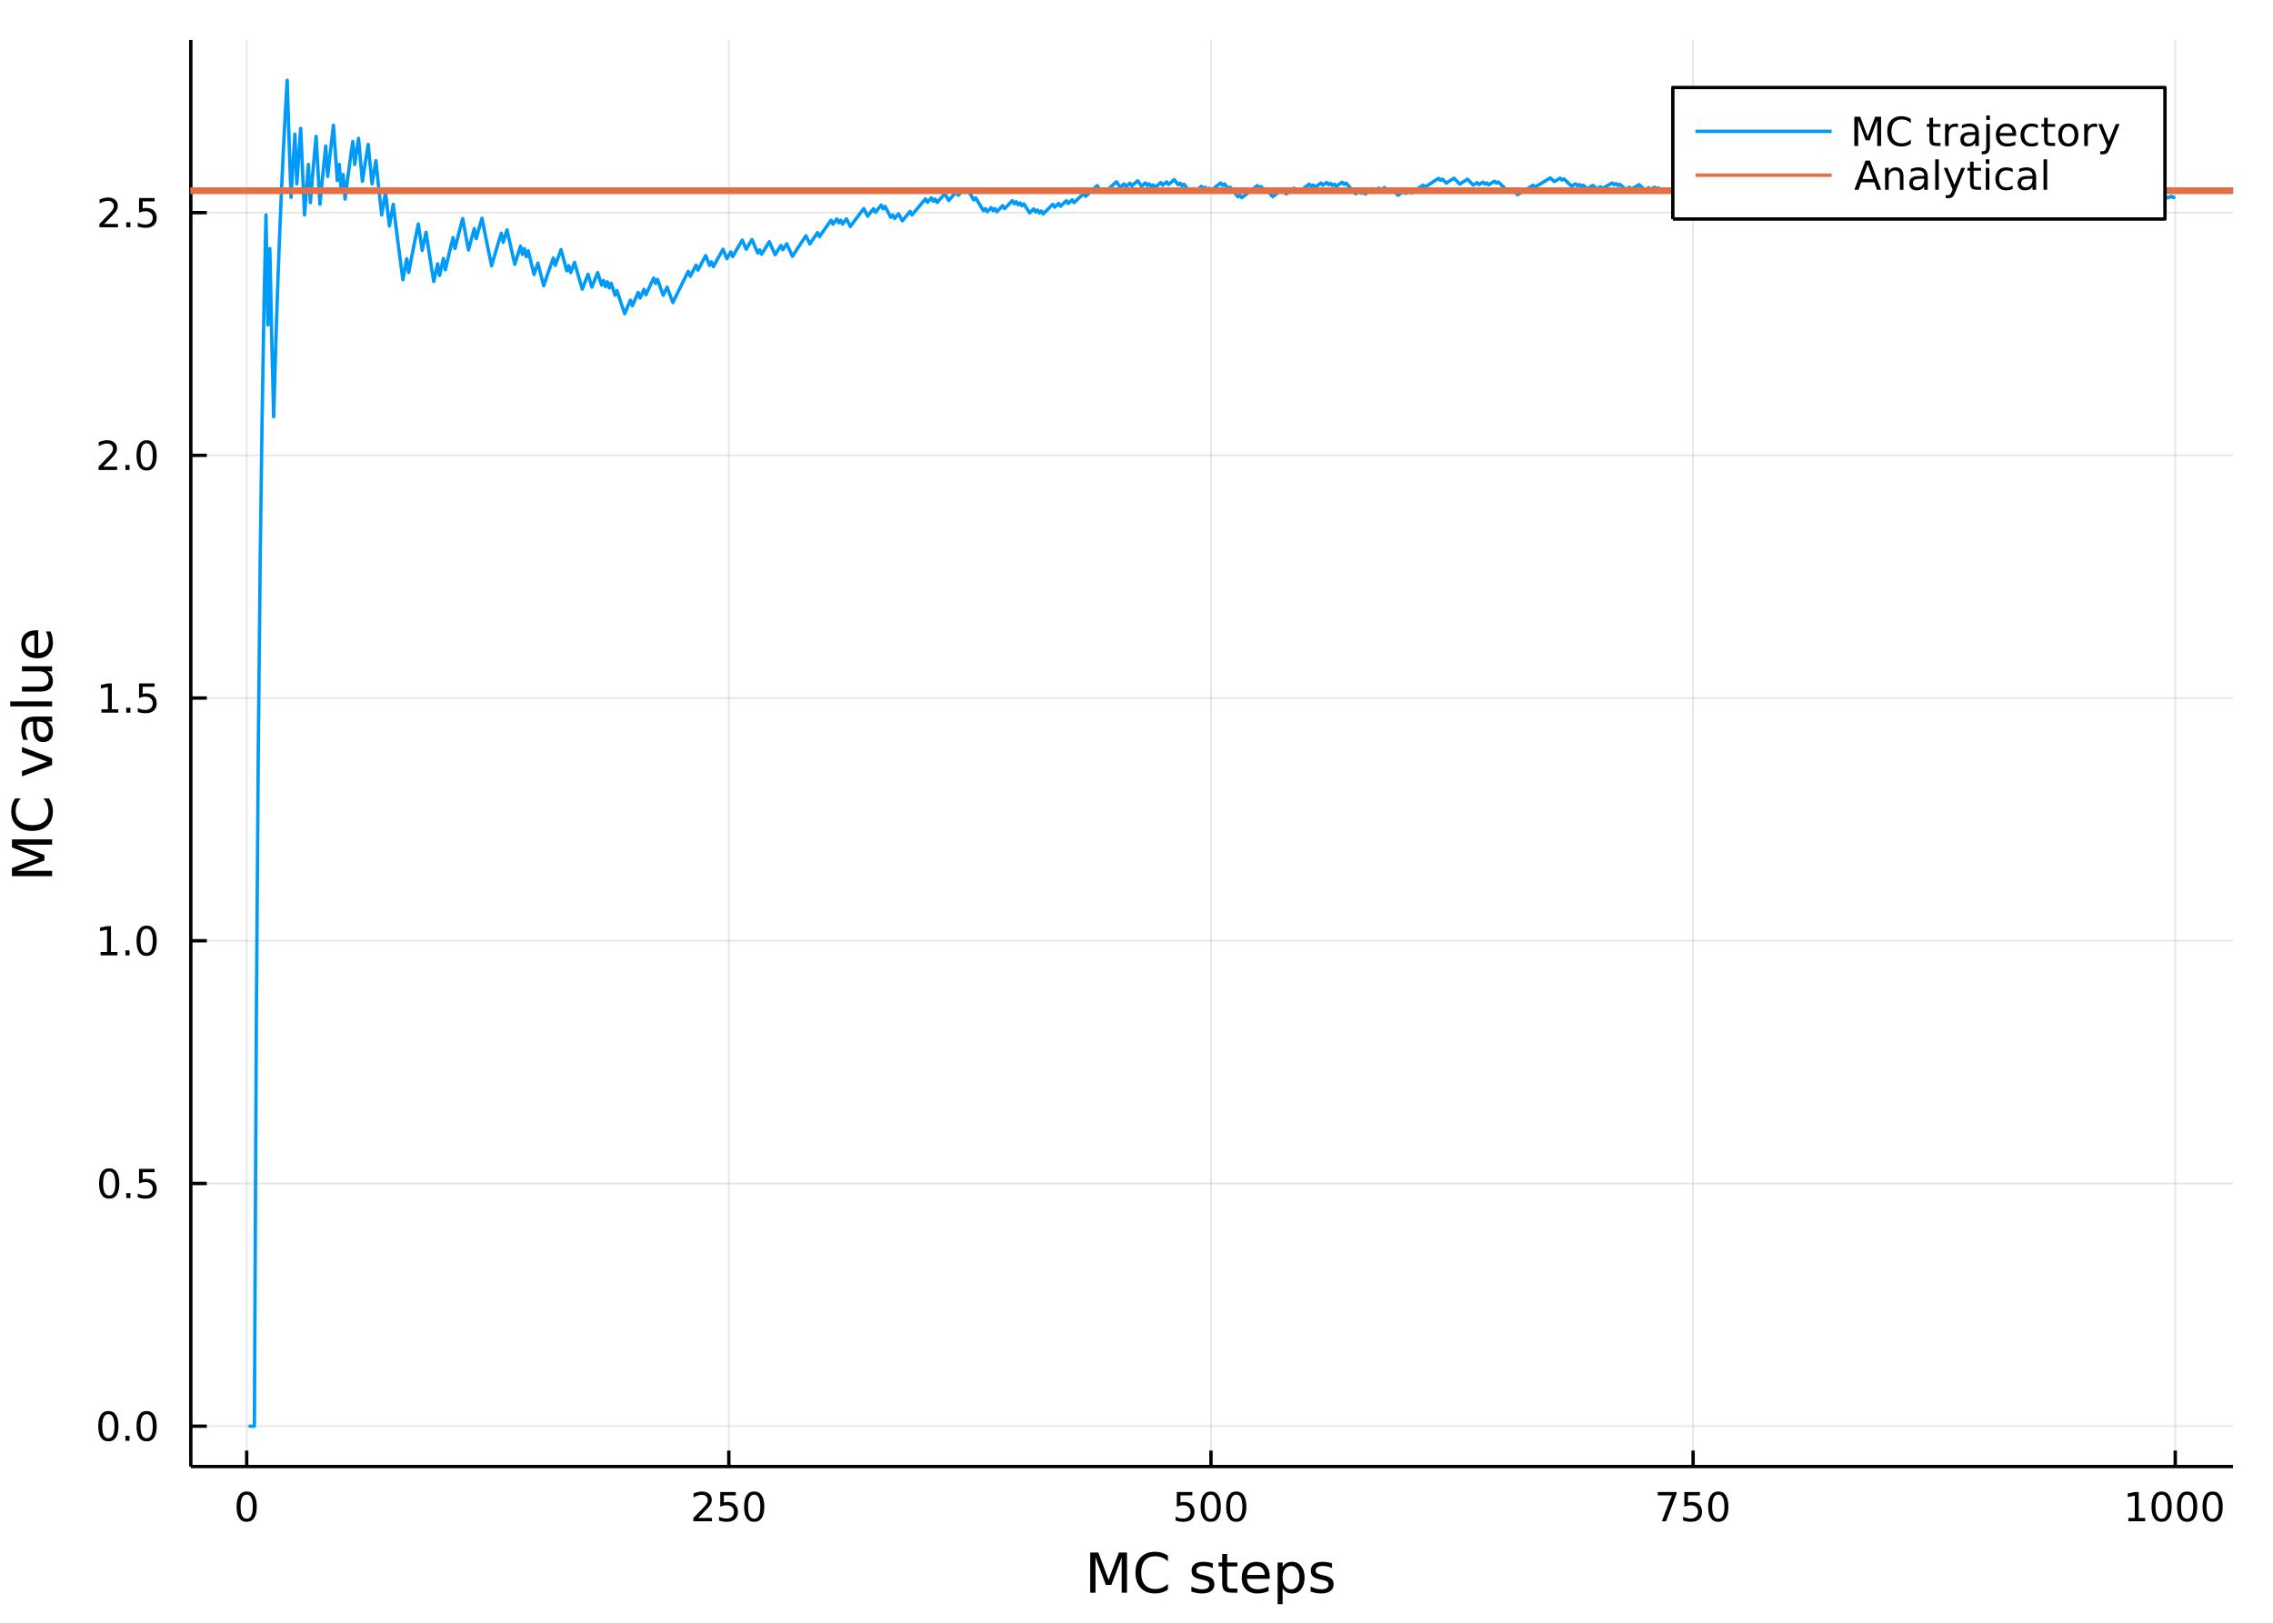 <?xml version="1.0" encoding="utf-8"?>
<svg xmlns="http://www.w3.org/2000/svg" xmlns:xlink="http://www.w3.org/1999/xlink" width="672" height="480" viewBox="0 0 2688 1920">
<rect x="0" y="0" width="2688" height="1920" fill="#333333" stroke="none"/>
<defs>
  <clipPath id="clip340">
    <rect x="0" y="0" width="2688" height="1920"/>
  </clipPath>
</defs>
<path clip-path="url(#clip340)" d="
M0 1920 L2688 1920 L2688 0 L0 0  Z
  " fill="#ffffff" fill-rule="evenodd" fill-opacity="1"/>
<defs>
  <clipPath id="clip341">
    <rect x="537" y="0" width="1883" height="1883"/>
  </clipPath>
</defs>
<path clip-path="url(#clip340)" d="
M225.654 1734.12 L2640.76 1734.12 L2640.76 47.244 L225.654 47.244  Z
  " fill="#ffffff" fill-rule="evenodd" fill-opacity="1"/>
<defs>
  <clipPath id="clip342">
    <rect x="225" y="47" width="2416" height="1688"/>
  </clipPath>
</defs>
<polyline clip-path="url(#clip342)" style="stroke:#000000; stroke-linecap:butt; stroke-linejoin:round; stroke-width:2; stroke-opacity:0.1; fill:none" points="
  291.726,1734.12 291.726,47.244 
  "/>
<polyline clip-path="url(#clip342)" style="stroke:#000000; stroke-linecap:butt; stroke-linejoin:round; stroke-width:2; stroke-opacity:0.1; fill:none" points="
  861.895,1734.12 861.895,47.244 
  "/>
<polyline clip-path="url(#clip342)" style="stroke:#000000; stroke-linecap:butt; stroke-linejoin:round; stroke-width:2; stroke-opacity:0.1; fill:none" points="
  1432.06,1734.12 1432.06,47.244 
  "/>
<polyline clip-path="url(#clip342)" style="stroke:#000000; stroke-linecap:butt; stroke-linejoin:round; stroke-width:2; stroke-opacity:0.1; fill:none" points="
  2002.23,1734.12 2002.23,47.244 
  "/>
<polyline clip-path="url(#clip342)" style="stroke:#000000; stroke-linecap:butt; stroke-linejoin:round; stroke-width:2; stroke-opacity:0.1; fill:none" points="
  2572.4,1734.12 2572.4,47.244 
  "/>
<polyline clip-path="url(#clip340)" style="stroke:#000000; stroke-linecap:butt; stroke-linejoin:round; stroke-width:4; stroke-opacity:1; fill:none" points="
  225.654,1734.12 2640.76,1734.12 
  "/>
<polyline clip-path="url(#clip340)" style="stroke:#000000; stroke-linecap:butt; stroke-linejoin:round; stroke-width:4; stroke-opacity:1; fill:none" points="
  291.726,1734.12 291.726,1715.22 
  "/>
<polyline clip-path="url(#clip340)" style="stroke:#000000; stroke-linecap:butt; stroke-linejoin:round; stroke-width:4; stroke-opacity:1; fill:none" points="
  861.895,1734.12 861.895,1715.22 
  "/>
<polyline clip-path="url(#clip340)" style="stroke:#000000; stroke-linecap:butt; stroke-linejoin:round; stroke-width:4; stroke-opacity:1; fill:none" points="
  1432.06,1734.12 1432.06,1715.22 
  "/>
<polyline clip-path="url(#clip340)" style="stroke:#000000; stroke-linecap:butt; stroke-linejoin:round; stroke-width:4; stroke-opacity:1; fill:none" points="
  2002.23,1734.12 2002.23,1715.22 
  "/>
<polyline clip-path="url(#clip340)" style="stroke:#000000; stroke-linecap:butt; stroke-linejoin:round; stroke-width:4; stroke-opacity:1; fill:none" points="
  2572.4,1734.12 2572.4,1715.22 
  "/>
<path clip-path="url(#clip340)" d="M291.726 1767.34 Q288.115 1767.34 286.286 1770.9 Q284.48 1774.45 284.48 1781.58 Q284.48 1788.68 286.286 1792.25 Q288.115 1795.79 291.726 1795.79 Q295.36 1795.79 297.165 1792.25 Q298.994 1788.68 298.994 1781.58 Q298.994 1774.45 297.165 1770.9 Q295.36 1767.34 291.726 1767.34 M291.726 1763.64 Q297.536 1763.64 300.591 1768.24 Q303.67 1772.83 303.67 1781.58 Q303.67 1790.3 300.591 1794.91 Q297.536 1799.49 291.726 1799.49 Q285.916 1799.49 282.837 1794.91 Q279.781 1790.3 279.781 1781.58 Q279.781 1772.83 282.837 1768.24 Q285.916 1763.64 291.726 1763.64 Z" fill="#000000" fill-rule="evenodd" fill-opacity="1" /><path clip-path="url(#clip340)" d="M825.588 1794.89 L841.907 1794.89 L841.907 1798.82 L819.963 1798.82 L819.963 1794.89 Q822.625 1792.13 827.208 1787.5 Q831.814 1782.85 832.995 1781.51 Q835.24 1778.98 836.12 1777.25 Q837.023 1775.49 837.023 1773.8 Q837.023 1771.04 835.078 1769.31 Q833.157 1767.57 830.055 1767.57 Q827.856 1767.57 825.402 1768.34 Q822.972 1769.1 820.194 1770.65 L820.194 1765.93 Q823.018 1764.79 825.472 1764.21 Q827.926 1763.64 829.963 1763.64 Q835.333 1763.64 838.527 1766.32 Q841.722 1769.01 841.722 1773.5 Q841.722 1775.63 840.912 1777.55 Q840.125 1779.45 838.018 1782.04 Q837.439 1782.71 834.338 1785.93 Q831.236 1789.12 825.588 1794.89 Z" fill="#000000" fill-rule="evenodd" fill-opacity="1" /><path clip-path="url(#clip340)" d="M851.768 1764.26 L870.124 1764.26 L870.124 1768.2 L856.05 1768.2 L856.05 1776.67 Q857.069 1776.32 858.087 1776.16 Q859.106 1775.97 860.124 1775.97 Q865.911 1775.97 869.291 1779.15 Q872.671 1782.32 872.671 1787.73 Q872.671 1793.31 869.198 1796.41 Q865.726 1799.49 859.407 1799.49 Q857.231 1799.49 854.962 1799.12 Q852.717 1798.75 850.31 1798.01 L850.31 1793.31 Q852.393 1794.45 854.615 1795 Q856.837 1795.56 859.314 1795.56 Q863.319 1795.56 865.657 1793.45 Q867.995 1791.34 867.995 1787.73 Q867.995 1784.12 865.657 1782.02 Q863.319 1779.91 859.314 1779.91 Q857.439 1779.91 855.564 1780.33 Q853.712 1780.74 851.768 1781.62 L851.768 1764.26 Z" fill="#000000" fill-rule="evenodd" fill-opacity="1" /><path clip-path="url(#clip340)" d="M891.884 1767.34 Q888.272 1767.34 886.444 1770.9 Q884.638 1774.45 884.638 1781.58 Q884.638 1788.68 886.444 1792.25 Q888.272 1795.79 891.884 1795.79 Q895.518 1795.79 897.323 1792.25 Q899.152 1788.68 899.152 1781.58 Q899.152 1774.45 897.323 1770.9 Q895.518 1767.34 891.884 1767.34 M891.884 1763.64 Q897.694 1763.64 900.749 1768.24 Q903.828 1772.83 903.828 1781.58 Q903.828 1790.3 900.749 1794.91 Q897.694 1799.49 891.884 1799.49 Q886.073 1799.49 882.995 1794.91 Q879.939 1790.3 879.939 1781.58 Q879.939 1772.83 882.995 1768.24 Q886.073 1763.64 891.884 1763.64 Z" fill="#000000" fill-rule="evenodd" fill-opacity="1" /><path clip-path="url(#clip340)" d="M1391.68 1764.26 L1410.04 1764.26 L1410.04 1768.2 L1395.97 1768.2 L1395.97 1776.67 Q1396.98 1776.32 1398 1776.16 Q1399.02 1775.97 1400.04 1775.97 Q1405.83 1775.97 1409.21 1779.15 Q1412.59 1782.32 1412.59 1787.73 Q1412.59 1793.31 1409.11 1796.41 Q1405.64 1799.49 1399.32 1799.49 Q1397.15 1799.49 1394.88 1799.12 Q1392.63 1798.75 1390.22 1798.01 L1390.22 1793.31 Q1392.31 1794.45 1394.53 1795 Q1396.75 1795.56 1399.23 1795.56 Q1403.23 1795.56 1405.57 1793.45 Q1407.91 1791.34 1407.91 1787.73 Q1407.91 1784.12 1405.57 1782.02 Q1403.23 1779.91 1399.23 1779.91 Q1397.35 1779.91 1395.48 1780.33 Q1393.63 1780.74 1391.68 1781.62 L1391.68 1764.26 Z" fill="#000000" fill-rule="evenodd" fill-opacity="1" /><path clip-path="url(#clip340)" d="M1431.8 1767.34 Q1428.19 1767.34 1426.36 1770.9 Q1424.55 1774.45 1424.55 1781.58 Q1424.55 1788.68 1426.36 1792.25 Q1428.19 1795.79 1431.8 1795.79 Q1435.43 1795.79 1437.24 1792.25 Q1439.07 1788.68 1439.07 1781.58 Q1439.07 1774.45 1437.24 1770.9 Q1435.43 1767.34 1431.8 1767.34 M1431.8 1763.64 Q1437.61 1763.64 1440.66 1768.24 Q1443.74 1772.83 1443.74 1781.58 Q1443.74 1790.3 1440.66 1794.91 Q1437.61 1799.49 1431.8 1799.49 Q1425.99 1799.49 1422.91 1794.91 Q1419.85 1790.3 1419.85 1781.58 Q1419.85 1772.83 1422.91 1768.24 Q1425.99 1763.64 1431.8 1763.64 Z" fill="#000000" fill-rule="evenodd" fill-opacity="1" /><path clip-path="url(#clip340)" d="M1461.96 1767.34 Q1458.35 1767.34 1456.52 1770.9 Q1454.72 1774.45 1454.72 1781.58 Q1454.72 1788.68 1456.52 1792.25 Q1458.35 1795.79 1461.96 1795.79 Q1465.59 1795.79 1467.4 1792.25 Q1469.23 1788.68 1469.23 1781.58 Q1469.23 1774.45 1467.4 1770.9 Q1465.59 1767.34 1461.96 1767.34 M1461.96 1763.64 Q1467.77 1763.64 1470.83 1768.24 Q1473.9 1772.83 1473.9 1781.58 Q1473.9 1790.3 1470.83 1794.91 Q1467.77 1799.49 1461.96 1799.49 Q1456.15 1799.49 1453.07 1794.91 Q1450.02 1790.3 1450.02 1781.58 Q1450.02 1772.83 1453.07 1768.24 Q1456.15 1763.64 1461.96 1763.64 Z" fill="#000000" fill-rule="evenodd" fill-opacity="1" /><path clip-path="url(#clip340)" d="M1960.51 1764.26 L1982.73 1764.26 L1982.73 1766.25 L1970.19 1798.82 L1965.3 1798.82 L1977.11 1768.2 L1960.51 1768.2 L1960.51 1764.26 Z" fill="#000000" fill-rule="evenodd" fill-opacity="1" /><path clip-path="url(#clip340)" d="M1991.9 1764.26 L2010.26 1764.26 L2010.26 1768.2 L1996.18 1768.2 L1996.18 1776.67 Q1997.2 1776.32 1998.22 1776.16 Q1999.24 1775.97 2000.26 1775.97 Q2006.04 1775.97 2009.42 1779.15 Q2012.8 1782.32 2012.8 1787.73 Q2012.8 1793.31 2009.33 1796.41 Q2005.86 1799.49 1999.54 1799.49 Q1997.36 1799.49 1995.09 1799.12 Q1992.85 1798.75 1990.44 1798.01 L1990.44 1793.31 Q1992.52 1794.45 1994.75 1795 Q1996.97 1795.56 1999.45 1795.56 Q2003.45 1795.56 2005.79 1793.45 Q2008.13 1791.34 2008.13 1787.73 Q2008.13 1784.12 2005.79 1782.02 Q2003.45 1779.91 1999.45 1779.91 Q1997.57 1779.91 1995.7 1780.33 Q1993.84 1780.74 1991.9 1781.62 L1991.9 1764.26 Z" fill="#000000" fill-rule="evenodd" fill-opacity="1" /><path clip-path="url(#clip340)" d="M2032.01 1767.34 Q2028.4 1767.34 2026.57 1770.9 Q2024.77 1774.45 2024.77 1781.58 Q2024.77 1788.68 2026.57 1792.25 Q2028.4 1795.79 2032.01 1795.79 Q2035.65 1795.79 2037.45 1792.25 Q2039.28 1788.68 2039.28 1781.58 Q2039.28 1774.45 2037.45 1770.9 Q2035.65 1767.34 2032.01 1767.34 M2032.01 1763.64 Q2037.82 1763.64 2040.88 1768.24 Q2043.96 1772.83 2043.96 1781.58 Q2043.96 1790.3 2040.88 1794.91 Q2037.82 1799.49 2032.01 1799.49 Q2026.2 1799.49 2023.13 1794.91 Q2020.07 1790.3 2020.07 1781.58 Q2020.07 1772.83 2023.13 1768.24 Q2026.2 1763.64 2032.01 1763.64 Z" fill="#000000" fill-rule="evenodd" fill-opacity="1" /><path clip-path="url(#clip340)" d="M2516.93 1794.89 L2524.57 1794.89 L2524.57 1768.52 L2516.26 1770.19 L2516.26 1765.93 L2524.52 1764.26 L2529.2 1764.26 L2529.2 1794.89 L2536.84 1794.89 L2536.84 1798.82 L2516.93 1798.82 L2516.93 1794.89 Z" fill="#000000" fill-rule="evenodd" fill-opacity="1" /><path clip-path="url(#clip340)" d="M2556.28 1767.34 Q2552.67 1767.34 2550.84 1770.9 Q2549.04 1774.45 2549.04 1781.58 Q2549.04 1788.68 2550.84 1792.25 Q2552.67 1795.79 2556.28 1795.79 Q2559.92 1795.79 2561.72 1792.25 Q2563.55 1788.68 2563.55 1781.58 Q2563.55 1774.45 2561.72 1770.9 Q2559.92 1767.34 2556.28 1767.34 M2556.28 1763.64 Q2562.09 1763.64 2565.15 1768.24 Q2568.23 1772.83 2568.23 1781.58 Q2568.23 1790.3 2565.15 1794.91 Q2562.09 1799.49 2556.28 1799.49 Q2550.47 1799.49 2547.39 1794.91 Q2544.34 1790.3 2544.34 1781.58 Q2544.34 1772.83 2547.39 1768.24 Q2550.47 1763.64 2556.28 1763.64 Z" fill="#000000" fill-rule="evenodd" fill-opacity="1" /><path clip-path="url(#clip340)" d="M2586.44 1767.34 Q2582.83 1767.34 2581 1770.9 Q2579.2 1774.45 2579.2 1781.58 Q2579.2 1788.68 2581 1792.25 Q2582.83 1795.79 2586.44 1795.79 Q2590.08 1795.79 2591.88 1792.25 Q2593.71 1788.68 2593.71 1781.58 Q2593.71 1774.45 2591.88 1770.9 Q2590.08 1767.34 2586.44 1767.34 M2586.44 1763.64 Q2592.25 1763.64 2595.31 1768.24 Q2598.39 1772.83 2598.39 1781.58 Q2598.39 1790.3 2595.31 1794.91 Q2592.25 1799.49 2586.44 1799.49 Q2580.63 1799.49 2577.55 1794.91 Q2574.5 1790.3 2574.5 1781.58 Q2574.5 1772.83 2577.55 1768.24 Q2580.63 1763.64 2586.44 1763.64 Z" fill="#000000" fill-rule="evenodd" fill-opacity="1" /><path clip-path="url(#clip340)" d="M2616.61 1767.34 Q2612.99 1767.34 2611.17 1770.9 Q2609.36 1774.45 2609.36 1781.58 Q2609.36 1788.68 2611.17 1792.25 Q2612.99 1795.79 2616.61 1795.79 Q2620.24 1795.79 2622.04 1792.25 Q2623.87 1788.68 2623.87 1781.58 Q2623.87 1774.45 2622.04 1770.9 Q2620.24 1767.34 2616.61 1767.34 M2616.61 1763.64 Q2622.42 1763.64 2625.47 1768.24 Q2628.55 1772.83 2628.55 1781.58 Q2628.55 1790.3 2625.47 1794.91 Q2622.42 1799.49 2616.61 1799.49 Q2610.79 1799.49 2607.72 1794.91 Q2604.66 1790.3 2604.66 1781.58 Q2604.66 1772.83 2607.72 1768.24 Q2610.79 1763.64 2616.61 1763.64 Z" fill="#000000" fill-rule="evenodd" fill-opacity="1" /><path clip-path="url(#clip340)" d="M1289.28 1835.78 L1298.86 1835.78 L1310.98 1868.12 L1323.17 1835.78 L1332.75 1835.78 L1332.75 1883.3 L1326.48 1883.3 L1326.48 1841.57 L1314.23 1874.17 L1307.77 1874.17 L1295.51 1841.57 L1295.51 1883.3 L1289.28 1883.3 L1289.28 1835.78 Z" fill="#000000" fill-rule="evenodd" fill-opacity="1" /><path clip-path="url(#clip340)" d="M1381.1 1839.44 L1381.1 1846.22 Q1377.86 1843.2 1374.16 1841.7 Q1370.5 1840.21 1366.37 1840.21 Q1358.22 1840.21 1353.89 1845.2 Q1349.56 1850.17 1349.56 1859.59 Q1349.56 1868.98 1353.89 1873.98 Q1358.22 1878.94 1366.37 1878.94 Q1370.5 1878.94 1374.16 1877.44 Q1377.86 1875.95 1381.1 1872.92 L1381.1 1879.64 Q1377.73 1881.93 1373.94 1883.08 Q1370.18 1884.22 1365.98 1884.22 Q1355.19 1884.22 1348.99 1877.64 Q1342.78 1871.02 1342.78 1859.59 Q1342.78 1848.13 1348.99 1841.54 Q1355.19 1834.92 1365.98 1834.92 Q1370.25 1834.92 1374 1836.07 Q1377.79 1837.18 1381.1 1839.44 Z" fill="#000000" fill-rule="evenodd" fill-opacity="1" /><path clip-path="url(#clip340)" d="M1434.22 1848.7 L1434.22 1854.24 Q1431.74 1852.97 1429.07 1852.33 Q1426.39 1851.7 1423.53 1851.7 Q1419.17 1851.7 1416.97 1853.03 Q1414.81 1854.37 1414.81 1857.04 Q1414.81 1859.08 1416.37 1860.26 Q1417.93 1861.4 1422.64 1862.45 L1424.64 1862.9 Q1430.88 1864.24 1433.49 1866.69 Q1436.13 1869.11 1436.13 1873.47 Q1436.13 1878.43 1432.19 1881.33 Q1428.27 1884.22 1421.4 1884.22 Q1418.53 1884.22 1415.41 1883.65 Q1412.33 1883.11 1408.89 1882 L1408.89 1875.95 Q1412.13 1877.64 1415.29 1878.49 Q1418.44 1879.32 1421.52 1879.32 Q1425.66 1879.32 1427.89 1877.92 Q1430.12 1876.49 1430.12 1873.91 Q1430.12 1871.52 1428.49 1870.25 Q1426.9 1868.98 1421.46 1867.8 L1419.42 1867.32 Q1413.98 1866.18 1411.56 1863.82 Q1409.14 1861.43 1409.14 1857.3 Q1409.14 1852.27 1412.71 1849.53 Q1416.27 1846.79 1422.83 1846.79 Q1426.08 1846.79 1428.94 1847.27 Q1431.8 1847.75 1434.22 1848.7 Z" fill="#000000" fill-rule="evenodd" fill-opacity="1" /><path clip-path="url(#clip340)" d="M1451.25 1837.53 L1451.25 1847.65 L1463.31 1847.65 L1463.31 1852.2 L1451.25 1852.2 L1451.25 1871.56 Q1451.25 1875.92 1452.43 1877.16 Q1453.64 1878.4 1457.3 1878.4 L1463.31 1878.4 L1463.31 1883.3 L1457.3 1883.3 Q1450.52 1883.3 1447.94 1880.79 Q1445.36 1878.24 1445.36 1871.56 L1445.36 1852.2 L1441.07 1852.2 L1441.07 1847.65 L1445.36 1847.65 L1445.36 1837.53 L1451.25 1837.53 Z" fill="#000000" fill-rule="evenodd" fill-opacity="1" /><path clip-path="url(#clip340)" d="M1501.51 1864.01 L1501.51 1866.88 L1474.58 1866.88 Q1474.96 1872.92 1478.21 1876.11 Q1481.49 1879.26 1487.31 1879.26 Q1490.69 1879.26 1493.84 1878.43 Q1497.02 1877.6 1500.14 1875.95 L1500.14 1881.49 Q1496.99 1882.82 1493.68 1883.52 Q1490.37 1884.22 1486.96 1884.22 Q1478.43 1884.22 1473.44 1879.26 Q1468.47 1874.29 1468.47 1865.83 Q1468.47 1857.07 1473.18 1851.95 Q1477.92 1846.79 1485.95 1846.79 Q1493.14 1846.79 1497.31 1851.44 Q1501.51 1856.06 1501.51 1864.01 M1495.65 1862.29 Q1495.59 1857.49 1492.95 1854.62 Q1490.34 1851.76 1486.01 1851.76 Q1481.11 1851.76 1478.15 1854.53 Q1475.22 1857.3 1474.77 1862.33 L1495.65 1862.29 Z" fill="#000000" fill-rule="evenodd" fill-opacity="1" /><path clip-path="url(#clip340)" d="M1516.79 1877.95 L1516.79 1896.86 L1510.9 1896.86 L1510.9 1847.65 L1516.79 1847.65 L1516.79 1853.06 Q1518.63 1849.88 1521.43 1848.35 Q1524.27 1846.79 1528.18 1846.79 Q1534.67 1846.79 1538.72 1851.95 Q1542.79 1857.11 1542.79 1865.51 Q1542.79 1873.91 1538.72 1879.07 Q1534.67 1884.22 1528.18 1884.22 Q1524.27 1884.22 1521.43 1882.7 Q1518.63 1881.14 1516.79 1877.95 M1536.71 1865.51 Q1536.71 1859.05 1534.04 1855.39 Q1531.4 1851.7 1526.75 1851.7 Q1522.1 1851.7 1519.43 1855.39 Q1516.79 1859.05 1516.79 1865.51 Q1516.79 1871.97 1519.43 1875.66 Q1522.1 1879.32 1526.75 1879.32 Q1531.4 1879.32 1534.04 1875.66 Q1536.71 1871.97 1536.71 1865.51 Z" fill="#000000" fill-rule="evenodd" fill-opacity="1" /><path clip-path="url(#clip340)" d="M1575.22 1848.7 L1575.22 1854.24 Q1572.74 1852.97 1570.07 1852.33 Q1567.39 1851.7 1564.53 1851.7 Q1560.17 1851.7 1557.97 1853.03 Q1555.81 1854.37 1555.81 1857.04 Q1555.81 1859.08 1557.37 1860.26 Q1558.93 1861.4 1563.64 1862.45 L1565.64 1862.9 Q1571.88 1864.24 1574.49 1866.69 Q1577.13 1869.11 1577.13 1873.47 Q1577.13 1878.43 1573.19 1881.33 Q1569.27 1884.22 1562.4 1884.22 Q1559.53 1884.22 1556.41 1883.65 Q1553.33 1883.11 1549.89 1882 L1549.89 1875.95 Q1553.14 1877.64 1556.29 1878.49 Q1559.44 1879.32 1562.52 1879.32 Q1566.66 1879.32 1568.89 1877.92 Q1571.12 1876.49 1571.12 1873.91 Q1571.12 1871.52 1569.49 1870.25 Q1567.9 1868.98 1562.46 1867.8 L1560.42 1867.32 Q1554.98 1866.18 1552.56 1863.82 Q1550.14 1861.43 1550.14 1857.3 Q1550.14 1852.27 1553.71 1849.53 Q1557.27 1846.79 1563.83 1846.79 Q1567.08 1846.79 1569.94 1847.27 Q1572.81 1847.75 1575.22 1848.7 Z" fill="#000000" fill-rule="evenodd" fill-opacity="1" /><polyline clip-path="url(#clip342)" style="stroke:#000000; stroke-linecap:butt; stroke-linejoin:round; stroke-width:2; stroke-opacity:0.1; fill:none" points="
  225.654,1686.38 2640.76,1686.38 
  "/>
<polyline clip-path="url(#clip342)" style="stroke:#000000; stroke-linecap:butt; stroke-linejoin:round; stroke-width:2; stroke-opacity:0.1; fill:none" points="
  225.654,1399.39 2640.76,1399.39 
  "/>
<polyline clip-path="url(#clip342)" style="stroke:#000000; stroke-linecap:butt; stroke-linejoin:round; stroke-width:2; stroke-opacity:0.1; fill:none" points="
  225.654,1112.4 2640.76,1112.4 
  "/>
<polyline clip-path="url(#clip342)" style="stroke:#000000; stroke-linecap:butt; stroke-linejoin:round; stroke-width:2; stroke-opacity:0.1; fill:none" points="
  225.654,825.417 2640.76,825.417 
  "/>
<polyline clip-path="url(#clip342)" style="stroke:#000000; stroke-linecap:butt; stroke-linejoin:round; stroke-width:2; stroke-opacity:0.1; fill:none" points="
  225.654,538.43 2640.76,538.43 
  "/>
<polyline clip-path="url(#clip342)" style="stroke:#000000; stroke-linecap:butt; stroke-linejoin:round; stroke-width:2; stroke-opacity:0.1; fill:none" points="
  225.654,251.444 2640.76,251.444 
  "/>
<polyline clip-path="url(#clip340)" style="stroke:#000000; stroke-linecap:butt; stroke-linejoin:round; stroke-width:4; stroke-opacity:1; fill:none" points="
  225.654,1734.12 225.654,47.244 
  "/>
<polyline clip-path="url(#clip340)" style="stroke:#000000; stroke-linecap:butt; stroke-linejoin:round; stroke-width:4; stroke-opacity:1; fill:none" points="
  225.654,1686.38 244.552,1686.38 
  "/>
<polyline clip-path="url(#clip340)" style="stroke:#000000; stroke-linecap:butt; stroke-linejoin:round; stroke-width:4; stroke-opacity:1; fill:none" points="
  225.654,1399.39 244.552,1399.39 
  "/>
<polyline clip-path="url(#clip340)" style="stroke:#000000; stroke-linecap:butt; stroke-linejoin:round; stroke-width:4; stroke-opacity:1; fill:none" points="
  225.654,1112.4 244.552,1112.4 
  "/>
<polyline clip-path="url(#clip340)" style="stroke:#000000; stroke-linecap:butt; stroke-linejoin:round; stroke-width:4; stroke-opacity:1; fill:none" points="
  225.654,825.417 244.552,825.417 
  "/>
<polyline clip-path="url(#clip340)" style="stroke:#000000; stroke-linecap:butt; stroke-linejoin:round; stroke-width:4; stroke-opacity:1; fill:none" points="
  225.654,538.43 244.552,538.43 
  "/>
<polyline clip-path="url(#clip340)" style="stroke:#000000; stroke-linecap:butt; stroke-linejoin:round; stroke-width:4; stroke-opacity:1; fill:none" points="
  225.654,251.444 244.552,251.444 
  "/>
<path clip-path="url(#clip340)" d="M128.159 1672.17 Q124.548 1672.17 122.719 1675.74 Q120.913 1679.28 120.913 1686.41 Q120.913 1693.52 122.719 1697.08 Q124.548 1700.62 128.159 1700.62 Q131.793 1700.62 133.599 1697.08 Q135.427 1693.52 135.427 1686.41 Q135.427 1679.28 133.599 1675.74 Q131.793 1672.17 128.159 1672.17 M128.159 1668.47 Q133.969 1668.47 137.025 1673.08 Q140.103 1677.66 140.103 1686.41 Q140.103 1695.14 137.025 1699.74 Q133.969 1704.33 128.159 1704.33 Q122.349 1704.33 119.27 1699.74 Q116.214 1695.14 116.214 1686.41 Q116.214 1677.66 119.27 1673.08 Q122.349 1668.47 128.159 1668.47 Z" fill="#000000" fill-rule="evenodd" fill-opacity="1" /><path clip-path="url(#clip340)" d="M148.321 1697.78 L153.205 1697.78 L153.205 1703.66 L148.321 1703.66 L148.321 1697.78 Z" fill="#000000" fill-rule="evenodd" fill-opacity="1" /><path clip-path="url(#clip340)" d="M173.39 1672.17 Q169.779 1672.17 167.95 1675.74 Q166.145 1679.28 166.145 1686.41 Q166.145 1693.52 167.95 1697.08 Q169.779 1700.62 173.39 1700.62 Q177.024 1700.62 178.83 1697.08 Q180.659 1693.52 180.659 1686.41 Q180.659 1679.28 178.83 1675.74 Q177.024 1672.17 173.39 1672.17 M173.39 1668.47 Q179.2 1668.47 182.256 1673.08 Q185.334 1677.66 185.334 1686.41 Q185.334 1695.14 182.256 1699.74 Q179.2 1704.33 173.39 1704.33 Q167.58 1704.33 164.501 1699.74 Q161.446 1695.14 161.446 1686.41 Q161.446 1677.66 164.501 1673.08 Q167.58 1668.47 173.39 1668.47 Z" fill="#000000" fill-rule="evenodd" fill-opacity="1" /><path clip-path="url(#clip340)" d="M129.154 1385.19 Q125.543 1385.19 123.714 1388.75 Q121.909 1392.29 121.909 1399.42 Q121.909 1406.53 123.714 1410.1 Q125.543 1413.64 129.154 1413.64 Q132.788 1413.64 134.594 1410.1 Q136.423 1406.53 136.423 1399.42 Q136.423 1392.29 134.594 1388.75 Q132.788 1385.19 129.154 1385.19 M129.154 1381.48 Q134.964 1381.48 138.02 1386.09 Q141.099 1390.67 141.099 1399.42 Q141.099 1408.15 138.02 1412.76 Q134.964 1417.34 129.154 1417.34 Q123.344 1417.34 120.265 1412.76 Q117.21 1408.15 117.21 1399.42 Q117.21 1390.67 120.265 1386.09 Q123.344 1381.48 129.154 1381.48 Z" fill="#000000" fill-rule="evenodd" fill-opacity="1" /><path clip-path="url(#clip340)" d="M149.316 1410.79 L154.2 1410.79 L154.2 1416.67 L149.316 1416.67 L149.316 1410.79 Z" fill="#000000" fill-rule="evenodd" fill-opacity="1" /><path clip-path="url(#clip340)" d="M164.432 1382.11 L182.788 1382.11 L182.788 1386.04 L168.714 1386.04 L168.714 1394.52 Q169.733 1394.17 170.751 1394.01 Q171.77 1393.82 172.788 1393.82 Q178.575 1393.82 181.955 1396.99 Q185.334 1400.16 185.334 1405.58 Q185.334 1411.16 181.862 1414.26 Q178.39 1417.34 172.071 1417.34 Q169.895 1417.34 167.626 1416.97 Q165.381 1416.6 162.973 1415.86 L162.973 1411.16 Q165.057 1412.29 167.279 1412.85 Q169.501 1413.41 171.978 1413.41 Q175.983 1413.41 178.321 1411.3 Q180.659 1409.19 180.659 1405.58 Q180.659 1401.97 178.321 1399.86 Q175.983 1397.76 171.978 1397.76 Q170.103 1397.76 168.228 1398.17 Q166.376 1398.59 164.432 1399.47 L164.432 1382.11 Z" fill="#000000" fill-rule="evenodd" fill-opacity="1" /><path clip-path="url(#clip340)" d="M118.969 1125.75 L126.608 1125.75 L126.608 1099.38 L118.298 1101.05 L118.298 1096.79 L126.562 1095.12 L131.238 1095.12 L131.238 1125.75 L138.876 1125.75 L138.876 1129.68 L118.969 1129.68 L118.969 1125.75 Z" fill="#000000" fill-rule="evenodd" fill-opacity="1" /><path clip-path="url(#clip340)" d="M148.321 1123.8 L153.205 1123.8 L153.205 1129.68 L148.321 1129.68 L148.321 1123.8 Z" fill="#000000" fill-rule="evenodd" fill-opacity="1" /><path clip-path="url(#clip340)" d="M173.39 1098.2 Q169.779 1098.2 167.95 1101.77 Q166.145 1105.31 166.145 1112.44 Q166.145 1119.54 167.95 1123.11 Q169.779 1126.65 173.39 1126.65 Q177.024 1126.65 178.83 1123.11 Q180.659 1119.54 180.659 1112.44 Q180.659 1105.31 178.83 1101.77 Q177.024 1098.2 173.39 1098.2 M173.39 1094.5 Q179.2 1094.5 182.256 1099.1 Q185.334 1103.69 185.334 1112.44 Q185.334 1121.16 182.256 1125.77 Q179.2 1130.35 173.39 1130.35 Q167.58 1130.35 164.501 1125.77 Q161.446 1121.16 161.446 1112.44 Q161.446 1103.69 164.501 1099.1 Q167.58 1094.5 173.39 1094.5 Z" fill="#000000" fill-rule="evenodd" fill-opacity="1" /><path clip-path="url(#clip340)" d="M119.964 838.761 L127.603 838.761 L127.603 812.396 L119.293 814.063 L119.293 809.803 L127.557 808.137 L132.233 808.137 L132.233 838.761 L139.872 838.761 L139.872 842.697 L119.964 842.697 L119.964 838.761 Z" fill="#000000" fill-rule="evenodd" fill-opacity="1" /><path clip-path="url(#clip340)" d="M149.316 836.817 L154.2 836.817 L154.2 842.697 L149.316 842.697 L149.316 836.817 Z" fill="#000000" fill-rule="evenodd" fill-opacity="1" /><path clip-path="url(#clip340)" d="M164.432 808.137 L182.788 808.137 L182.788 812.072 L168.714 812.072 L168.714 820.544 Q169.733 820.197 170.751 820.035 Q171.77 819.85 172.788 819.85 Q178.575 819.85 181.955 823.021 Q185.334 826.192 185.334 831.609 Q185.334 837.187 181.862 840.289 Q178.39 843.368 172.071 843.368 Q169.895 843.368 167.626 842.998 Q165.381 842.627 162.973 841.886 L162.973 837.187 Q165.057 838.322 167.279 838.877 Q169.501 839.433 171.978 839.433 Q175.983 839.433 178.321 837.326 Q180.659 835.22 180.659 831.609 Q180.659 827.998 178.321 825.891 Q175.983 823.785 171.978 823.785 Q170.103 823.785 168.228 824.201 Q166.376 824.618 164.432 825.498 L164.432 808.137 Z" fill="#000000" fill-rule="evenodd" fill-opacity="1" /><path clip-path="url(#clip340)" d="M122.187 551.775 L138.506 551.775 L138.506 555.71 L116.562 555.71 L116.562 551.775 Q119.224 549.021 123.807 544.391 Q128.413 539.738 129.594 538.396 Q131.839 535.873 132.719 534.136 Q133.622 532.377 133.622 530.687 Q133.622 527.933 131.677 526.197 Q129.756 524.461 126.654 524.461 Q124.455 524.461 122.001 525.224 Q119.571 525.988 116.793 527.539 L116.793 522.817 Q119.617 521.683 122.071 521.104 Q124.525 520.525 126.562 520.525 Q131.932 520.525 135.126 523.211 Q138.321 525.896 138.321 530.386 Q138.321 532.516 137.511 534.437 Q136.724 536.336 134.617 538.928 Q134.038 539.599 130.937 542.817 Q127.835 546.011 122.187 551.775 Z" fill="#000000" fill-rule="evenodd" fill-opacity="1" /><path clip-path="url(#clip340)" d="M148.321 549.831 L153.205 549.831 L153.205 555.71 L148.321 555.71 L148.321 549.831 Z" fill="#000000" fill-rule="evenodd" fill-opacity="1" /><path clip-path="url(#clip340)" d="M173.39 524.229 Q169.779 524.229 167.95 527.794 Q166.145 531.336 166.145 538.465 Q166.145 545.572 167.95 549.136 Q169.779 552.678 173.39 552.678 Q177.024 552.678 178.83 549.136 Q180.659 545.572 180.659 538.465 Q180.659 531.336 178.83 527.794 Q177.024 524.229 173.39 524.229 M173.39 520.525 Q179.2 520.525 182.256 525.132 Q185.334 529.715 185.334 538.465 Q185.334 547.192 182.256 551.798 Q179.2 556.382 173.39 556.382 Q167.58 556.382 164.501 551.798 Q161.446 547.192 161.446 538.465 Q161.446 529.715 164.501 525.132 Q167.58 520.525 173.39 520.525 Z" fill="#000000" fill-rule="evenodd" fill-opacity="1" /><path clip-path="url(#clip340)" d="M123.182 264.789 L139.501 264.789 L139.501 268.724 L117.557 268.724 L117.557 264.789 Q120.219 262.034 124.802 257.405 Q129.409 252.752 130.589 251.409 Q132.835 248.886 133.714 247.15 Q134.617 245.391 134.617 243.701 Q134.617 240.947 132.673 239.21 Q130.751 237.474 127.65 237.474 Q125.451 237.474 122.997 238.238 Q120.566 239.002 117.789 240.553 L117.789 235.831 Q120.613 234.697 123.066 234.118 Q125.52 233.539 127.557 233.539 Q132.927 233.539 136.122 236.224 Q139.316 238.91 139.316 243.4 Q139.316 245.53 138.506 247.451 Q137.719 249.349 135.612 251.942 Q135.034 252.613 131.932 255.831 Q128.83 259.025 123.182 264.789 Z" fill="#000000" fill-rule="evenodd" fill-opacity="1" /><path clip-path="url(#clip340)" d="M149.316 262.845 L154.2 262.845 L154.2 268.724 L149.316 268.724 L149.316 262.845 Z" fill="#000000" fill-rule="evenodd" fill-opacity="1" /><path clip-path="url(#clip340)" d="M164.432 234.164 L182.788 234.164 L182.788 238.099 L168.714 238.099 L168.714 246.572 Q169.733 246.224 170.751 246.062 Q171.77 245.877 172.788 245.877 Q178.575 245.877 181.955 249.048 Q185.334 252.22 185.334 257.636 Q185.334 263.215 181.862 266.317 Q178.39 269.395 172.071 269.395 Q169.895 269.395 167.626 269.025 Q165.381 268.655 162.973 267.914 L162.973 263.215 Q165.057 264.349 167.279 264.905 Q169.501 265.46 171.978 265.46 Q175.983 265.46 178.321 263.354 Q180.659 261.247 180.659 257.636 Q180.659 254.025 178.321 251.919 Q175.983 249.812 171.978 249.812 Q170.103 249.812 168.228 250.229 Q166.376 250.646 164.432 251.525 L164.432 234.164 Z" fill="#000000" fill-rule="evenodd" fill-opacity="1" /><path clip-path="url(#clip340)" d="M14.118 1036.01 L14.118 1026.43 L46.456 1014.3 L14.118 1002.11 L14.118 992.532 L61.638 992.532 L61.638 998.802 L19.911 998.802 L52.504 1011.06 L52.504 1017.52 L19.911 1029.77 L61.638 1029.77 L61.638 1036.01 L14.118 1036.01 Z" fill="#000000" fill-rule="evenodd" fill-opacity="1" /><path clip-path="url(#clip340)" d="M17.779 944.184 L24.558 944.184 Q21.535 947.431 20.039 951.123 Q18.543 954.783 18.543 958.921 Q18.543 967.069 23.54 971.398 Q28.505 975.726 37.926 975.726 Q47.316 975.726 52.313 971.398 Q57.278 967.069 57.278 958.921 Q57.278 954.783 55.782 951.123 Q54.286 947.431 51.262 944.184 L57.978 944.184 Q60.27 947.558 61.416 951.346 Q62.562 955.101 62.562 959.303 Q62.562 970.093 55.973 976.299 Q49.353 982.506 37.926 982.506 Q26.468 982.506 19.879 976.299 Q13.259 970.093 13.259 959.303 Q13.259 955.038 14.405 951.282 Q15.519 947.494 17.779 944.184 Z" fill="#000000" fill-rule="evenodd" fill-opacity="1" /><path clip-path="url(#clip340)" d="M25.991 917.989 L25.991 911.783 L55.909 900.643 L25.991 889.503 L25.991 883.296 L61.638 896.664 L61.638 904.621 L25.991 917.989 Z" fill="#000000" fill-rule="evenodd" fill-opacity="1" /><path clip-path="url(#clip340)" d="M43.719 859.011 Q43.719 866.109 45.342 868.846 Q46.965 871.583 50.88 871.583 Q54 871.583 55.846 869.546 Q57.66 867.478 57.66 863.945 Q57.66 859.075 54.222 856.147 Q50.753 853.187 45.024 853.187 L43.719 853.187 L43.719 859.011 M41.3 847.33 L61.638 847.33 L61.638 853.187 L56.228 853.187 Q59.474 855.192 61.034 858.184 Q62.562 861.175 62.562 865.504 Q62.562 870.979 59.506 874.225 Q56.419 877.44 51.262 877.44 Q45.247 877.44 42.191 873.429 Q39.136 869.387 39.136 861.398 L39.136 853.187 L38.563 853.187 Q34.52 853.187 32.324 855.86 Q30.096 858.502 30.096 863.308 Q30.096 866.364 30.828 869.26 Q31.561 872.156 33.025 874.83 L27.614 874.83 Q26.372 871.615 25.768 868.592 Q25.131 865.568 25.131 862.703 Q25.131 854.969 29.142 851.15 Q33.152 847.33 41.3 847.33 Z" fill="#000000" fill-rule="evenodd" fill-opacity="1" /><path clip-path="url(#clip340)" d="M12.113 835.267 L12.113 829.411 L61.638 829.411 L61.638 835.267 L12.113 835.267 Z" fill="#000000" fill-rule="evenodd" fill-opacity="1" /><path clip-path="url(#clip340)" d="M47.57 817.761 L25.991 817.761 L25.991 811.905 L47.347 811.905 Q52.408 811.905 54.955 809.932 Q57.469 807.958 57.469 804.011 Q57.469 799.269 54.445 796.532 Q51.422 793.763 46.202 793.763 L25.991 793.763 L25.991 787.906 L61.638 787.906 L61.638 793.763 L56.164 793.763 Q59.41 795.895 61.002 798.728 Q62.562 801.529 62.562 805.253 Q62.562 811.396 58.742 814.579 Q54.923 817.761 47.57 817.761 M25.131 803.025 L25.131 803.025 Z" fill="#000000" fill-rule="evenodd" fill-opacity="1" /><path clip-path="url(#clip340)" d="M42.35 745.351 L45.215 745.351 L45.215 772.278 Q51.262 771.896 54.445 768.65 Q57.596 765.372 57.596 759.547 Q57.596 756.173 56.769 753.022 Q55.941 749.839 54.286 746.72 L59.824 746.72 Q61.161 749.871 61.861 753.181 Q62.562 756.491 62.562 759.897 Q62.562 768.427 57.596 773.424 Q52.631 778.389 44.165 778.389 Q35.412 778.389 30.287 773.679 Q25.131 768.936 25.131 760.916 Q25.131 753.722 29.778 749.553 Q34.393 745.351 42.35 745.351 M40.632 751.208 Q35.825 751.272 32.961 753.913 Q30.096 756.523 30.096 760.852 Q30.096 765.754 32.865 768.714 Q35.635 771.642 40.663 772.087 L40.632 751.208 Z" fill="#000000" fill-rule="evenodd" fill-opacity="1" /><polyline clip-path="url(#clip342)" style="stroke:#009af9; stroke-linecap:butt; stroke-linejoin:round; stroke-width:4; stroke-opacity:1; fill:none" points="
  294.006,1686.38 296.287,1686.38 298.568,1686.38 300.848,1686.38 303.129,1208.96 305.41,890.681 307.69,663.339 309.971,492.833 312.252,360.217 314.532,254.125 
  316.813,384.329 319.094,293.909 321.375,401.022 323.655,492.833 325.936,413.264 328.217,343.64 330.497,282.208 332.778,227.602 335.059,178.743 337.339,134.771 
  339.62,94.986 341.901,167.322 344.181,233.367 346.462,194.448 348.743,158.641 351.023,217.4 353.304,183.396 355.585,151.821 357.865,204.737 360.146,254.125 
  362.427,223.324 364.707,194.448 366.988,239.658 369.269,212 371.549,185.922 373.83,161.294 376.111,202.512 378.391,241.561 380.672,217.4 382.953,194.448 
  385.234,172.615 387.514,208.656 389.795,187.508 392.076,167.322 394.356,148.032 396.637,181.474 398.918,213.494 401.198,194.448 403.479,224.895 405.76,206.383 
  408.04,235.403 410.321,217.4 412.602,200.078 414.882,183.396 417.163,167.322 419.444,194.448 421.724,178.743 424.005,163.58 426.286,189.39 428.566,214.34 
  430.847,199.339 433.128,184.822 435.408,170.766 437.689,194.448 439.97,217.4 442.25,203.49 444.531,189.994 446.812,212 449.092,233.367 451.373,254.125 
  453.654,240.676 455.935,227.602 458.215,247.585 460.496,267.028 462.777,254.125 465.057,241.561 467.338,260.325 469.619,278.608 471.899,296.427 474.18,313.802 
  476.461,330.747 478.741,318.168 481.022,305.893 483.303,322.327 485.583,310.291 487.864,298.536 490.145,287.05 492.425,275.825 494.706,264.853 496.987,280.648 
  499.267,296.095 501.548,285.261 503.829,274.659 506.109,289.677 508.39,304.379 510.671,318.775 512.951,332.874 515.232,322.327 517.513,311.993 519.794,325.737 
  522.074,315.574 524.355,305.611 526.636,319.016 528.916,309.211 531.197,299.593 533.478,290.156 535.758,280.896 538.039,293.909 540.32,284.785 542.6,275.825 
  544.881,267.028 547.162,258.387 549.442,271.024 551.723,283.44 554.004,295.639 556.284,287.05 558.565,278.608 560.846,270.308 563.126,282.208 565.407,274.017 
  567.688,265.962 569.968,258.038 572.249,269.65 574.53,281.076 576.81,292.318 579.091,303.382 581.372,314.272 583.653,306.342 585.933,298.536 588.214,290.849 
  590.495,283.28 592.775,275.825 595.056,286.431 597.337,279.064 599.617,271.807 601.898,282.208 604.179,292.457 606.459,302.558 608.74,312.514 611.021,305.277 
  613.301,298.142 615.582,291.108 617.863,300.865 620.143,293.909 622.424,303.513 624.705,296.634 626.985,306.088 629.266,315.415 631.547,324.616 633.827,317.78 
  636.108,311.035 638.389,320.084 640.669,329.014 642.95,337.828 645.231,331.127 647.512,324.513 649.792,317.983 652.073,311.536 654.354,305.169 656.634,313.802 
  658.915,307.501 661.196,301.277 663.476,295.13 665.757,303.613 668.038,311.993 670.318,320.273 672.599,314.159 674.88,322.327 677.16,316.274 679.441,310.291 
  681.722,318.339 684.002,326.292 686.283,334.154 688.564,341.926 690.844,335.968 693.125,330.077 695.406,324.254 697.686,331.906 699.967,339.473 702.248,333.694 
  704.528,327.979 706.809,322.327 709.09,329.781 711.37,337.154 713.651,331.544 715.932,338.828 718.213,333.269 720.493,340.466 722.774,334.957 725.055,342.07 
  727.335,349.108 729.616,343.64 731.897,350.598 734.177,357.483 736.458,364.298 738.739,371.043 741.019,365.603 743.3,360.217 745.581,354.886 747.861,361.544 
  750.142,356.259 752.423,351.026 754.703,345.845 756.984,352.416 759.265,347.279 761.545,342.192 763.826,348.686 766.107,343.64 768.387,338.644 770.668,333.694 
  772.949,328.792 775.229,335.196 777.51,330.332 779.791,336.669 782.072,342.946 784.352,349.166 786.633,344.328 788.914,339.534 791.194,345.684 793.475,351.778 
  795.756,357.817 798.036,353.049 800.317,348.324 802.598,343.64 804.878,338.999 807.159,334.398 809.44,329.838 811.72,325.318 814.001,320.838 816.282,326.775 
  818.562,322.327 820.843,317.918 823.124,313.546 825.404,319.413 827.685,315.072 829.966,310.767 832.246,306.5 834.527,302.268 836.808,308.059 839.088,313.802 
  841.369,309.592 843.65,315.281 845.931,311.1 848.211,306.954 850.492,302.841 852.773,298.761 855.053,294.715 857.334,300.326 859.615,305.893 861.895,301.866 
  864.176,297.872 866.457,303.382 868.737,299.413 871.018,295.476 873.299,291.569 875.579,287.693 877.86,283.847 880.141,289.283 882.421,294.678 884.702,290.849 
  886.983,287.05 889.263,283.28 891.544,288.615 893.825,293.909 896.105,299.164 898.386,295.405 900.667,300.615 902.947,296.878 905.228,293.17 907.509,289.489 
  909.79,285.835 912.07,290.984 914.351,296.095 916.632,301.169 918.912,297.526 921.193,293.909 923.474,290.319 925.754,295.341 928.035,291.771 930.316,288.226 
  932.596,293.202 934.877,298.142 937.158,303.047 939.438,299.513 941.719,296.003 944,292.518 946.28,289.058 948.561,285.621 950.842,282.208 953.122,278.819 
  955.403,283.656 957.684,288.46 959.964,285.084 962.245,281.73 964.526,278.4 966.806,275.092 969.087,279.844 971.368,276.554 973.649,273.285 975.929,270.039 
  978.21,266.814 980.491,263.61 982.771,260.427 985.052,265.118 987.333,261.951 989.613,258.805 991.894,263.455 994.175,260.325 996.455,264.94 998.736,261.825 
  1001.02,258.73 1003.3,263.306 1005.58,267.852 1007.86,264.768 1010.14,261.703 1012.42,258.657 1014.7,255.631 1016.98,252.623 1019.26,249.635 1021.54,246.665 
  1023.82,251.15 1026.1,255.607 1028.38,252.647 1030.67,249.704 1032.95,246.78 1035.23,251.196 1037.51,248.285 1039.79,245.391 1042.07,242.516 1044.35,246.891 
  1046.63,244.028 1048.91,248.373 1051.19,252.691 1053.47,256.984 1055.75,254.125 1058.03,258.387 1060.31,255.541 1062.59,252.712 1064.88,256.941 1067.16,261.146 
  1069.44,258.325 1071.72,255.521 1074,252.733 1076.28,249.961 1078.56,254.125 1080.84,251.365 1083.12,248.621 1085.4,245.893 1087.68,243.181 1089.96,240.484 
  1092.24,237.803 1094.52,235.137 1096.81,239.248 1099.09,236.592 1101.37,233.952 1103.65,238.032 1105.93,235.403 1108.21,239.455 1110.49,236.837 1112.77,234.232 
  1115.05,231.642 1117.33,229.067 1119.61,233.082 1121.89,237.074 1124.17,234.505 1126.45,231.95 1128.73,229.408 1131.02,226.881 1133.3,230.836 1135.58,228.318 
  1137.86,225.814 1140.14,223.324 1142.42,227.246 1144.7,224.765 1146.98,228.662 1149.26,232.539 1151.54,236.396 1153.82,233.917 1156.1,237.749 1158.38,241.561 
  1160.66,245.353 1162.94,249.126 1165.23,246.646 1167.51,250.395 1169.79,247.925 1172.07,245.467 1174.35,249.19 1176.63,246.742 1178.91,250.443 1181.19,248.004 
  1183.47,245.578 1185.75,243.164 1188.03,246.836 1190.31,244.431 1192.59,242.038 1194.87,239.658 1197.15,237.289 1199.44,240.93 1201.72,238.57 1204,242.189 
  1206.28,239.838 1208.56,243.436 1210.84,241.094 1213.12,244.671 1215.4,248.231 1217.68,251.773 1219.96,249.433 1222.24,247.104 1224.52,250.623 1226.8,248.303 
  1229.08,251.802 1231.37,249.49 1233.65,252.969 1235.93,250.665 1238.21,248.373 1240.49,246.091 1242.77,243.821 1245.05,241.561 1247.33,245.009 1249.61,242.758 
  1251.89,240.517 1254.17,243.943 1256.45,241.71 1258.73,239.487 1261.01,237.275 1263.29,240.676 1265.58,238.472 1267.86,236.277 1270.14,239.658 1272.42,237.471 
  1274.7,235.294 1276.98,233.127 1279.26,230.971 1281.54,228.824 1283.82,232.175 1286.1,230.035 1288.38,227.905 1290.66,225.785 1292.94,223.674 1295.22,221.574 
  1297.5,219.482 1299.79,222.801 1302.07,226.105 1304.35,224.017 1306.63,227.304 1308.91,225.223 1311.19,223.151 1313.47,221.089 1315.75,219.036 1318.03,216.992 
  1320.31,214.957 1322.59,218.213 1324.87,221.454 1327.15,219.423 1329.43,217.4 1331.71,220.622 1334,218.606 1336.28,216.599 1338.56,219.801 1340.84,217.8 
  1343.12,215.807 1345.4,213.823 1347.68,217.004 1349.96,220.171 1352.24,218.19 1354.52,216.218 1356.8,219.366 1359.08,217.4 1361.36,220.533 1363.64,218.572 
  1365.93,221.689 1368.21,219.735 1370.49,217.789 1372.77,215.851 1375.05,218.947 1377.33,217.015 1379.61,215.091 1381.89,218.169 1384.17,216.25 1386.45,214.34 
  1388.73,212.438 1391.01,215.496 1393.29,218.541 1395.57,216.642 1397.85,219.672 1400.14,217.778 1402.42,220.794 1404.7,223.797 1406.98,226.788 1409.26,224.895 
  1411.54,223.01 1413.82,225.984 1416.1,224.105 1418.38,222.233 1420.66,220.368 1422.94,223.324 1425.22,221.464 1427.5,224.406 1429.78,222.552 1432.06,225.48 
  1434.35,223.631 1436.63,221.79 1438.91,219.956 1441.19,218.129 1443.47,216.31 1445.75,219.215 1448.03,217.4 1450.31,220.292 1452.59,223.172 1454.87,221.361 
  1457.15,224.228 1459.43,227.084 1461.71,229.928 1463.99,232.762 1466.28,230.949 1468.56,233.77 1470.84,231.962 1473.12,230.162 1475.4,228.368 1477.68,226.581 
  1479.96,224.802 1482.24,223.029 1484.52,221.262 1486.8,219.503 1489.08,222.297 1491.36,220.542 1493.64,223.324 1495.92,226.095 1498.2,224.343 1500.49,227.101 
  1502.77,229.849 1505.05,232.587 1507.33,230.836 1509.61,229.092 1511.89,227.354 1514.17,225.622 1516.45,223.897 1518.73,226.616 1521.01,229.324 1523.29,227.602 
  1525.57,225.886 1527.85,224.176 1530.13,222.473 1532.41,225.164 1534.7,223.465 1536.98,226.144 1539.26,224.45 1541.54,222.762 1543.82,221.079 1546.1,219.404 
  1548.38,217.734 1550.66,220.394 1552.94,218.729 1555.22,221.378 1557.5,219.716 1559.78,218.061 1562.06,216.411 1564.34,219.046 1566.62,217.4 1568.91,215.761 
  1571.19,218.382 1573.47,216.747 1575.75,219.357 1578.03,217.726 1580.31,220.325 1582.59,218.698 1584.87,217.077 1587.15,215.461 1589.43,218.046 1591.71,216.434 
  1593.99,219.008 1596.27,221.574 1598.55,224.13 1600.84,226.677 1603.12,229.216 1605.4,227.602 1607.68,225.993 1609.96,228.519 1612.24,226.914 1614.52,229.431 
  1616.8,227.83 1619.08,226.234 1621.36,224.644 1623.64,223.06 1625.92,225.561 1628.2,223.981 1630.48,222.405 1632.76,224.895 1635.05,223.324 1637.33,221.757 
  1639.61,224.236 1641.89,226.706 1644.17,225.142 1646.45,223.583 1648.73,226.041 1651.01,228.492 1653.29,230.934 1655.57,229.376 1657.85,227.823 1660.13,226.275 
  1662.41,228.705 1664.69,227.161 1666.97,225.622 1669.26,228.041 1671.54,226.506 1673.82,224.976 1676.1,223.451 1678.38,221.931 1680.66,220.415 1682.94,218.905 
  1685.22,221.307 1687.5,219.801 1689.78,218.299 1692.06,216.802 1694.34,215.31 1696.62,213.823 1698.9,212.341 1701.18,210.864 1703.47,213.247 1705.75,211.773 
  1708.03,214.148 1710.31,216.515 1712.59,215.042 1714.87,213.575 1717.15,212.112 1719.43,210.654 1721.71,213.007 1723.99,215.354 1726.27,217.692 1728.55,216.235 
  1730.83,214.781 1733.11,213.333 1735.4,211.889 1737.68,214.214 1739.96,216.533 1742.24,218.844 1744.52,217.4 1746.8,215.961 1749.08,218.262 1751.36,216.827 
  1753.64,215.395 1755.92,217.686 1758.2,216.258 1760.48,218.541 1762.76,217.116 1765.04,215.695 1767.32,214.279 1769.61,216.55 1771.89,215.137 1774.17,217.4 
  1776.45,219.657 1778.73,221.906 1781.01,224.149 1783.29,226.385 1785.57,224.97 1787.85,227.197 1790.13,225.785 1792.41,228.005 1794.69,230.218 1796.97,228.807 
  1799.25,227.401 1801.53,225.999 1803.82,224.601 1806.1,223.208 1808.38,221.818 1810.66,220.433 1812.94,219.052 1815.22,221.249 1817.5,219.871 1819.78,218.497 
  1822.06,217.127 1824.34,215.761 1826.62,214.399 1828.9,213.041 1831.18,211.688 1833.46,210.338 1835.74,212.518 1838.03,214.692 1840.31,213.344 1842.59,212 
  1844.87,210.659 1847.15,212.823 1849.43,211.486 1851.71,213.642 1853.99,215.792 1856.27,217.936 1858.55,220.073 1860.83,218.735 1863.11,217.4 1865.39,219.529 
  1867.67,218.198 1869.96,220.319 1872.24,218.99 1874.52,221.105 1876.8,223.213 1879.08,221.885 1881.36,220.562 1883.64,219.242 1885.92,221.341 1888.2,223.434 
  1890.48,222.115 1892.76,220.801 1895.04,222.886 1897.32,221.574 1899.6,220.265 1901.88,218.961 1904.17,217.66 1906.45,216.363 1908.73,218.436 1911.01,217.142 
  1913.29,219.208 1915.57,217.916 1917.85,219.976 1920.13,222.029 1922.41,224.078 1924.69,222.786 1926.97,221.498 1929.25,223.538 1931.53,222.253 1933.81,220.971 
  1936.09,219.692 1938.38,218.418 1940.66,220.448 1942.94,222.473 1945.22,224.492 1947.5,223.218 1949.78,221.947 1952.06,223.958 1954.34,222.69 1956.62,221.425 
  1958.9,223.429 1961.18,222.166 1963.46,224.164 1965.74,226.156 1968.02,224.895 1970.3,226.881 1972.59,225.622 1974.87,224.367 1977.15,223.115 1979.43,225.093 
  1981.71,223.843 1983.99,222.597 1986.27,224.567 1988.55,226.532 1990.83,225.287 1993.11,224.046 1995.39,226.004 1997.67,224.765 1999.95,226.716 2002.23,228.662 
  2004.52,227.425 2006.8,226.191 2009.08,228.13 2011.36,226.898 2013.64,228.831 2015.92,227.602 2018.2,229.529 2020.48,231.451 2022.76,230.222 2025.04,228.998 
  2027.32,227.776 2029.6,229.69 2031.88,228.471 2034.16,230.379 2036.44,232.282 2038.73,231.064 2041.01,229.849 2043.29,228.638 2045.57,230.533 2047.85,232.424 
  2050.13,231.214 2052.41,233.099 2054.69,231.891 2056.97,230.686 2059.25,232.564 2061.53,231.361 2063.81,230.162 2066.09,232.033 2068.37,233.9 2070.65,232.702 
  2072.94,234.563 2075.22,233.367 2077.5,232.175 2079.78,234.029 2082.06,232.839 2084.34,231.651 2086.62,230.466 2088.9,229.285 2091.18,228.106 2093.46,226.93 
  2095.74,225.757 2098.02,224.588 2100.3,223.421 2102.58,222.257 2104.86,221.096 2107.15,219.938 2109.43,221.778 2111.71,223.613 2113.99,225.444 2116.27,224.286 
  2118.55,226.112 2120.83,227.932 2123.11,229.749 2125.39,231.56 2127.67,230.402 2129.95,232.209 2132.23,234.011 2134.51,235.808 2136.79,234.65 2139.08,233.496 
  2141.36,232.344 2143.64,234.134 2145.92,232.985 2148.2,231.837 2150.48,233.622 2152.76,232.477 2155.04,231.335 2157.32,230.196 2159.6,229.059 2161.88,227.925 
  2164.16,226.794 2166.44,225.666 2168.72,224.54 2171,223.417 2173.29,222.297 2175.57,221.18 2177.85,220.065 2180.13,218.953 2182.41,220.723 2184.69,219.613 
  2186.97,218.505 2189.25,217.4 2191.53,219.164 2193.81,218.061 2196.09,219.819 2198.37,218.718 2200.65,217.62 2202.93,216.524 2205.21,215.431 2207.5,217.182 
  2209.78,216.09 2212.06,215.001 2214.34,213.915 2216.62,212.832 2218.9,211.75 2221.18,210.672 2223.46,209.596 2225.74,211.337 2228.02,210.263 2230.3,209.191 
  2232.58,210.927 2234.86,212.659 2237.14,211.588 2239.42,213.315 2241.71,212.246 2243.99,211.18 2246.27,210.115 2248.55,209.054 2250.83,207.995 2253.11,209.714 
  2255.39,208.656 2257.67,207.602 2259.95,206.549 2262.23,208.262 2264.51,207.211 2266.79,206.163 2269.07,207.87 2271.35,206.823 2273.64,205.779 2275.92,204.737 
  2278.2,203.697 2280.48,202.66 2282.76,201.625 2285.04,200.593 2287.32,199.563 2289.6,198.535 2291.88,197.51 2294.16,199.205 2296.44,200.897 2298.72,199.873 
  2301,201.56 2303.28,200.537 2305.56,199.516 2307.85,198.498 2310.13,200.179 2312.41,201.857 2314.69,200.839 2316.97,202.512 2319.25,201.496 2321.53,200.482 
  2323.81,202.15 2326.09,201.138 2328.37,202.801 2330.65,201.79 2332.93,203.449 2335.21,205.104 2337.49,206.756 2339.77,205.745 2342.06,207.392 2344.34,209.035 
  2346.62,208.026 2348.9,207.018 2351.18,206.013 2353.46,205.01 2355.74,206.647 2358.02,205.645 2360.3,207.278 2362.58,208.907 2364.86,207.906 2367.14,206.908 
  2369.42,208.532 2371.7,210.152 2373.98,211.769 2376.27,213.382 2378.55,212.383 2380.83,213.993 2383.11,215.598 2385.39,217.2 2387.67,218.799 2389.95,217.8 
  2392.23,216.802 2394.51,215.807 2396.79,217.4 2399.07,218.99 2401.35,217.996 2403.63,217.004 2405.91,216.014 2408.2,217.598 2410.48,216.61 2412.76,218.19 
  2415.04,219.767 2417.32,221.341 2419.6,220.352 2421.88,221.922 2424.16,220.935 2426.44,219.951 2428.72,221.516 2431,220.533 2433.28,219.551 2435.56,221.112 
  2437.84,220.132 2440.12,219.155 2442.41,220.711 2444.69,222.263 2446.97,221.287 2449.25,222.835 2451.53,221.86 2453.81,223.405 2456.09,222.431 2458.37,221.459 
  2460.65,223 2462.93,222.029 2465.21,221.061 2467.49,220.095 2469.77,221.63 2472.05,220.666 2474.33,219.703 2476.62,218.742 2478.9,220.272 2481.18,219.313 
  2483.46,218.356 2485.74,219.882 2488.02,221.405 2490.3,222.924 2492.58,221.967 2494.86,223.483 2497.14,222.527 2499.42,221.574 2501.7,223.085 2503.98,224.594 
  2506.26,223.641 2508.54,222.69 2510.83,224.194 2513.11,223.245 2515.39,224.745 2517.67,223.797 2519.95,225.294 2522.23,224.347 2524.51,225.841 2526.79,227.331 
  2529.07,228.818 2531.35,230.303 2533.63,229.355 2535.91,228.41 2538.19,227.467 2540.47,226.526 2542.76,228.005 2545.04,229.481 2547.32,230.954 2549.6,232.424 
  2551.88,233.891 2554.16,232.949 2556.44,232.009 2558.72,231.07 2561,232.533 2563.28,233.993 2565.56,233.055 2567.84,232.12 2570.12,233.575 2572.4,232.641 
  
  "/>
<polyline clip-path="url(#clip342)" style="stroke:#e26f46; stroke-linecap:butt; stroke-linejoin:round; stroke-width:8; stroke-opacity:1; fill:none" points="
  -2189.45,225.514 5055.86,225.514 
  "/>
<path clip-path="url(#clip340)" d="
M1978.23 258.993 L2560.25 258.993 L2560.25 103.473 L1978.23 103.473  Z
  " fill="#ffffff" fill-rule="evenodd" fill-opacity="1"/>
<polyline clip-path="url(#clip340)" style="stroke:#000000; stroke-linecap:butt; stroke-linejoin:round; stroke-width:4; stroke-opacity:1; fill:none" points="
  1978.23,258.993 2560.25,258.993 2560.25,103.473 1978.23,103.473 1978.23,258.993 
  "/>
<polyline clip-path="url(#clip340)" style="stroke:#009af9; stroke-linecap:butt; stroke-linejoin:round; stroke-width:4; stroke-opacity:1; fill:none" points="
  2005.06,155.313 2166.07,155.313 
  "/>
<path clip-path="url(#clip340)" d="M2192.9 138.033 L2199.87 138.033 L2208.69 161.552 L2217.56 138.033 L2224.52 138.033 L2224.52 172.593 L2219.96 172.593 L2219.96 142.246 L2211.05 165.95 L2206.35 165.95 L2197.44 142.246 L2197.44 172.593 L2192.9 172.593 L2192.9 138.033 Z" fill="#000000" fill-rule="evenodd" fill-opacity="1" /><path clip-path="url(#clip340)" d="M2259.69 140.695 L2259.69 145.626 Q2257.33 143.427 2254.64 142.339 Q2251.98 141.251 2248.97 141.251 Q2243.04 141.251 2239.9 144.885 Q2236.75 148.496 2236.75 155.348 Q2236.75 162.177 2239.9 165.811 Q2243.04 169.422 2248.97 169.422 Q2251.98 169.422 2254.64 168.334 Q2257.33 167.246 2259.69 165.047 L2259.69 169.931 Q2257.23 171.598 2254.48 172.431 Q2251.75 173.264 2248.69 173.264 Q2240.84 173.264 2236.33 168.473 Q2231.82 163.658 2231.82 155.348 Q2231.82 147.015 2236.33 142.223 Q2240.84 137.408 2248.69 137.408 Q2251.79 137.408 2254.52 138.242 Q2257.28 139.052 2259.69 140.695 Z" fill="#000000" fill-rule="evenodd" fill-opacity="1" /><path clip-path="url(#clip340)" d="M2286.01 139.306 L2286.01 146.667 L2294.78 146.667 L2294.78 149.978 L2286.01 149.978 L2286.01 164.052 Q2286.01 167.223 2286.86 168.126 Q2287.74 169.028 2290.4 169.028 L2294.78 169.028 L2294.78 172.593 L2290.4 172.593 Q2285.47 172.593 2283.6 170.764 Q2281.72 168.913 2281.72 164.052 L2281.72 149.978 L2278.6 149.978 L2278.6 146.667 L2281.72 146.667 L2281.72 139.306 L2286.01 139.306 Z" fill="#000000" fill-rule="evenodd" fill-opacity="1" /><path clip-path="url(#clip340)" d="M2315.4 150.649 Q2314.69 150.232 2313.83 150.047 Q2313 149.839 2311.98 149.839 Q2308.37 149.839 2306.42 152.2 Q2304.5 154.538 2304.5 158.936 L2304.5 172.593 L2300.22 172.593 L2300.22 146.667 L2304.5 146.667 L2304.5 150.695 Q2305.84 148.334 2308 147.2 Q2310.15 146.042 2313.23 146.042 Q2313.67 146.042 2314.2 146.112 Q2314.73 146.158 2315.38 146.274 L2315.4 150.649 Z" fill="#000000" fill-rule="evenodd" fill-opacity="1" /><path clip-path="url(#clip340)" d="M2331.65 159.561 Q2326.49 159.561 2324.5 160.741 Q2322.51 161.922 2322.51 164.769 Q2322.51 167.038 2323.99 168.38 Q2325.5 169.7 2328.07 169.7 Q2331.61 169.7 2333.74 167.2 Q2335.89 164.677 2335.89 160.51 L2335.89 159.561 L2331.65 159.561 M2340.15 157.802 L2340.15 172.593 L2335.89 172.593 L2335.89 168.658 Q2334.43 171.019 2332.26 172.153 Q2330.08 173.264 2326.93 173.264 Q2322.95 173.264 2320.59 171.042 Q2318.25 168.797 2318.25 165.047 Q2318.25 160.672 2321.17 158.45 Q2324.11 156.228 2329.92 156.228 L2335.89 156.228 L2335.89 155.811 Q2335.89 152.871 2333.95 151.274 Q2332.02 149.653 2328.53 149.653 Q2326.31 149.653 2324.2 150.186 Q2322.09 150.718 2320.15 151.783 L2320.15 147.848 Q2322.49 146.945 2324.69 146.505 Q2326.89 146.042 2328.97 146.042 Q2334.59 146.042 2337.37 148.959 Q2340.15 151.876 2340.15 157.802 Z" fill="#000000" fill-rule="evenodd" fill-opacity="1" /><path clip-path="url(#clip340)" d="M2348.92 146.667 L2353.18 146.667 L2353.18 173.056 Q2353.18 178.01 2351.28 180.232 Q2349.41 182.454 2345.22 182.454 L2343.6 182.454 L2343.6 178.843 L2344.73 178.843 Q2347.16 178.843 2348.04 177.709 Q2348.92 176.598 2348.92 173.056 L2348.92 146.667 M2348.92 136.575 L2353.18 136.575 L2353.18 141.968 L2348.92 141.968 L2348.92 136.575 Z" fill="#000000" fill-rule="evenodd" fill-opacity="1" /><path clip-path="url(#clip340)" d="M2384.27 158.565 L2384.27 160.649 L2364.69 160.649 Q2364.96 165.047 2367.33 167.362 Q2369.71 169.653 2373.95 169.653 Q2376.4 169.653 2378.69 169.052 Q2381.01 168.45 2383.27 167.246 L2383.27 171.274 Q2380.98 172.246 2378.58 172.755 Q2376.17 173.264 2373.69 173.264 Q2367.49 173.264 2363.85 169.653 Q2360.24 166.042 2360.24 159.885 Q2360.24 153.519 2363.67 149.792 Q2367.12 146.042 2372.95 146.042 Q2378.18 146.042 2381.21 149.422 Q2384.27 152.778 2384.27 158.565 M2380.01 157.315 Q2379.96 153.82 2378.04 151.737 Q2376.14 149.653 2373 149.653 Q2369.43 149.653 2367.28 151.667 Q2365.15 153.681 2364.83 157.339 L2380.01 157.315 Z" fill="#000000" fill-rule="evenodd" fill-opacity="1" /><path clip-path="url(#clip340)" d="M2409.92 147.663 L2409.92 151.644 Q2408.11 150.649 2406.28 150.163 Q2404.48 149.653 2402.63 149.653 Q2398.48 149.653 2396.19 152.292 Q2393.9 154.908 2393.9 159.653 Q2393.9 164.399 2396.19 167.038 Q2398.48 169.653 2402.63 169.653 Q2404.48 169.653 2406.28 169.167 Q2408.11 168.658 2409.92 167.663 L2409.92 171.598 Q2408.14 172.431 2406.21 172.848 Q2404.32 173.264 2402.16 173.264 Q2396.31 173.264 2392.86 169.584 Q2389.41 165.903 2389.41 159.653 Q2389.41 153.311 2392.88 149.677 Q2396.38 146.042 2402.44 146.042 Q2404.41 146.042 2406.28 146.459 Q2408.16 146.853 2409.92 147.663 Z" fill="#000000" fill-rule="evenodd" fill-opacity="1" /><path clip-path="url(#clip340)" d="M2421.54 139.306 L2421.54 146.667 L2430.31 146.667 L2430.31 149.978 L2421.54 149.978 L2421.54 164.052 Q2421.54 167.223 2422.39 168.126 Q2423.27 169.028 2425.94 169.028 L2430.31 169.028 L2430.31 172.593 L2425.94 172.593 Q2421.01 172.593 2419.13 170.764 Q2417.26 168.913 2417.26 164.052 L2417.26 149.978 L2414.13 149.978 L2414.13 146.667 L2417.26 146.667 L2417.26 139.306 L2421.54 139.306 Z" fill="#000000" fill-rule="evenodd" fill-opacity="1" /><path clip-path="url(#clip340)" d="M2445.96 149.653 Q2442.53 149.653 2440.54 152.339 Q2438.55 155.001 2438.55 159.653 Q2438.55 164.306 2440.52 166.991 Q2442.51 169.653 2445.96 169.653 Q2449.36 169.653 2451.35 166.968 Q2453.34 164.283 2453.34 159.653 Q2453.34 155.047 2451.35 152.362 Q2449.36 149.653 2445.96 149.653 M2445.96 146.042 Q2451.51 146.042 2454.69 149.653 Q2457.86 153.265 2457.86 159.653 Q2457.86 166.019 2454.69 169.653 Q2451.51 173.264 2445.96 173.264 Q2440.38 173.264 2437.21 169.653 Q2434.06 166.019 2434.06 159.653 Q2434.06 153.265 2437.21 149.653 Q2440.38 146.042 2445.96 146.042 Z" fill="#000000" fill-rule="evenodd" fill-opacity="1" /><path clip-path="url(#clip340)" d="M2479.94 150.649 Q2479.22 150.232 2478.37 150.047 Q2477.53 149.839 2476.51 149.839 Q2472.9 149.839 2470.96 152.2 Q2469.04 154.538 2469.04 158.936 L2469.04 172.593 L2464.76 172.593 L2464.76 146.667 L2469.04 146.667 L2469.04 150.695 Q2470.38 148.334 2472.53 147.2 Q2474.69 146.042 2477.76 146.042 Q2478.2 146.042 2478.74 146.112 Q2479.27 146.158 2479.92 146.274 L2479.94 150.649 Z" fill="#000000" fill-rule="evenodd" fill-opacity="1" /><path clip-path="url(#clip340)" d="M2495.19 175.001 Q2493.39 179.63 2491.68 181.042 Q2489.96 182.454 2487.09 182.454 L2483.69 182.454 L2483.69 178.889 L2486.19 178.889 Q2487.95 178.889 2488.92 178.056 Q2489.89 177.223 2491.07 174.121 L2491.84 172.177 L2481.35 146.667 L2485.87 146.667 L2493.97 166.945 L2502.07 146.667 L2506.58 146.667 L2495.19 175.001 Z" fill="#000000" fill-rule="evenodd" fill-opacity="1" /><polyline clip-path="url(#clip340)" style="stroke:#e26f46; stroke-linecap:butt; stroke-linejoin:round; stroke-width:4; stroke-opacity:1; fill:none" points="
  2005.06,207.153 2166.07,207.153 
  "/>
<path clip-path="url(#clip340)" d="M2208.74 194.48 L2202.4 211.679 L2215.1 211.679 L2208.74 194.48 M2206.1 189.873 L2211.4 189.873 L2224.57 224.433 L2219.71 224.433 L2216.56 215.567 L2200.98 215.567 L2197.84 224.433 L2192.9 224.433 L2206.1 189.873 Z" fill="#000000" fill-rule="evenodd" fill-opacity="1" /><path clip-path="url(#clip340)" d="M2250.98 208.785 L2250.98 224.433 L2246.72 224.433 L2246.72 208.924 Q2246.72 205.243 2245.29 203.415 Q2243.85 201.586 2240.98 201.586 Q2237.53 201.586 2235.54 203.785 Q2233.55 205.984 2233.55 209.78 L2233.55 224.433 L2229.27 224.433 L2229.27 198.507 L2233.55 198.507 L2233.55 202.535 Q2235.08 200.197 2237.14 199.04 Q2239.22 197.882 2241.93 197.882 Q2246.4 197.882 2248.69 200.66 Q2250.98 203.415 2250.98 208.785 Z" fill="#000000" fill-rule="evenodd" fill-opacity="1" /><path clip-path="url(#clip340)" d="M2271.26 211.401 Q2266.1 211.401 2264.11 212.581 Q2262.12 213.762 2262.12 216.609 Q2262.12 218.878 2263.6 220.22 Q2265.1 221.54 2267.67 221.54 Q2271.21 221.54 2273.34 219.04 Q2275.5 216.517 2275.5 212.35 L2275.5 211.401 L2271.26 211.401 M2279.76 209.642 L2279.76 224.433 L2275.5 224.433 L2275.5 220.498 Q2274.04 222.859 2271.86 223.993 Q2269.69 225.104 2266.54 225.104 Q2262.56 225.104 2260.2 222.882 Q2257.86 220.637 2257.86 216.887 Q2257.86 212.512 2260.77 210.29 Q2263.71 208.068 2269.52 208.068 L2275.5 208.068 L2275.5 207.651 Q2275.5 204.711 2273.55 203.114 Q2271.63 201.493 2268.14 201.493 Q2265.91 201.493 2263.81 202.026 Q2261.7 202.558 2259.76 203.623 L2259.76 199.688 Q2262.09 198.785 2264.29 198.345 Q2266.49 197.882 2268.58 197.882 Q2274.2 197.882 2276.98 200.799 Q2279.76 203.716 2279.76 209.642 Z" fill="#000000" fill-rule="evenodd" fill-opacity="1" /><path clip-path="url(#clip340)" d="M2288.53 188.415 L2292.79 188.415 L2292.79 224.433 L2288.53 224.433 L2288.53 188.415 Z" fill="#000000" fill-rule="evenodd" fill-opacity="1" /><path clip-path="url(#clip340)" d="M2312.49 226.841 Q2310.68 231.47 2308.97 232.882 Q2307.26 234.294 2304.39 234.294 L2300.98 234.294 L2300.98 230.729 L2303.48 230.729 Q2305.24 230.729 2306.21 229.896 Q2307.19 229.063 2308.37 225.961 L2309.13 224.017 L2298.64 198.507 L2303.16 198.507 L2311.26 218.785 L2319.36 198.507 L2323.88 198.507 L2312.49 226.841 Z" fill="#000000" fill-rule="evenodd" fill-opacity="1" /><path clip-path="url(#clip340)" d="M2333.97 191.146 L2333.97 198.507 L2342.74 198.507 L2342.74 201.818 L2333.97 201.818 L2333.97 215.892 Q2333.97 219.063 2334.83 219.966 Q2335.7 220.868 2338.37 220.868 L2342.74 220.868 L2342.74 224.433 L2338.37 224.433 Q2333.44 224.433 2331.56 222.604 Q2329.69 220.753 2329.69 215.892 L2329.69 201.818 L2326.56 201.818 L2326.56 198.507 L2329.69 198.507 L2329.69 191.146 L2333.97 191.146 Z" fill="#000000" fill-rule="evenodd" fill-opacity="1" /><path clip-path="url(#clip340)" d="M2348.34 198.507 L2352.6 198.507 L2352.6 224.433 L2348.34 224.433 L2348.34 198.507 M2348.34 188.415 L2352.6 188.415 L2352.6 193.808 L2348.34 193.808 L2348.34 188.415 Z" fill="#000000" fill-rule="evenodd" fill-opacity="1" /><path clip-path="url(#clip340)" d="M2380.17 199.503 L2380.17 203.484 Q2378.37 202.489 2376.54 202.003 Q2374.73 201.493 2372.88 201.493 Q2368.74 201.493 2366.45 204.132 Q2364.15 206.748 2364.15 211.493 Q2364.15 216.239 2366.45 218.878 Q2368.74 221.493 2372.88 221.493 Q2374.73 221.493 2376.54 221.007 Q2378.37 220.498 2380.17 219.503 L2380.17 223.438 Q2378.39 224.271 2376.47 224.688 Q2374.57 225.104 2372.42 225.104 Q2366.56 225.104 2363.11 221.424 Q2359.66 217.743 2359.66 211.493 Q2359.66 205.151 2363.14 201.517 Q2366.63 197.882 2372.7 197.882 Q2374.66 197.882 2376.54 198.299 Q2378.41 198.693 2380.17 199.503 Z" fill="#000000" fill-rule="evenodd" fill-opacity="1" /><path clip-path="url(#clip340)" d="M2399.36 211.401 Q2394.2 211.401 2392.21 212.581 Q2390.22 213.762 2390.22 216.609 Q2390.22 218.878 2391.7 220.22 Q2393.2 221.54 2395.77 221.54 Q2399.32 221.54 2401.45 219.04 Q2403.6 216.517 2403.6 212.35 L2403.6 211.401 L2399.36 211.401 M2407.86 209.642 L2407.86 224.433 L2403.6 224.433 L2403.6 220.498 Q2402.14 222.859 2399.96 223.993 Q2397.79 225.104 2394.64 225.104 Q2390.66 225.104 2388.3 222.882 Q2385.96 220.637 2385.96 216.887 Q2385.96 212.512 2388.88 210.29 Q2391.82 208.068 2397.63 208.068 L2403.6 208.068 L2403.6 207.651 Q2403.6 204.711 2401.65 203.114 Q2399.73 201.493 2396.24 201.493 Q2394.01 201.493 2391.91 202.026 Q2389.8 202.558 2387.86 203.623 L2387.86 199.688 Q2390.2 198.785 2392.39 198.345 Q2394.59 197.882 2396.68 197.882 Q2402.3 197.882 2405.08 200.799 Q2407.86 203.716 2407.86 209.642 Z" fill="#000000" fill-rule="evenodd" fill-opacity="1" /><path clip-path="url(#clip340)" d="M2416.63 188.415 L2420.89 188.415 L2420.89 224.433 L2416.63 224.433 L2416.63 188.415 Z" fill="#000000" fill-rule="evenodd" fill-opacity="1" /></svg>
